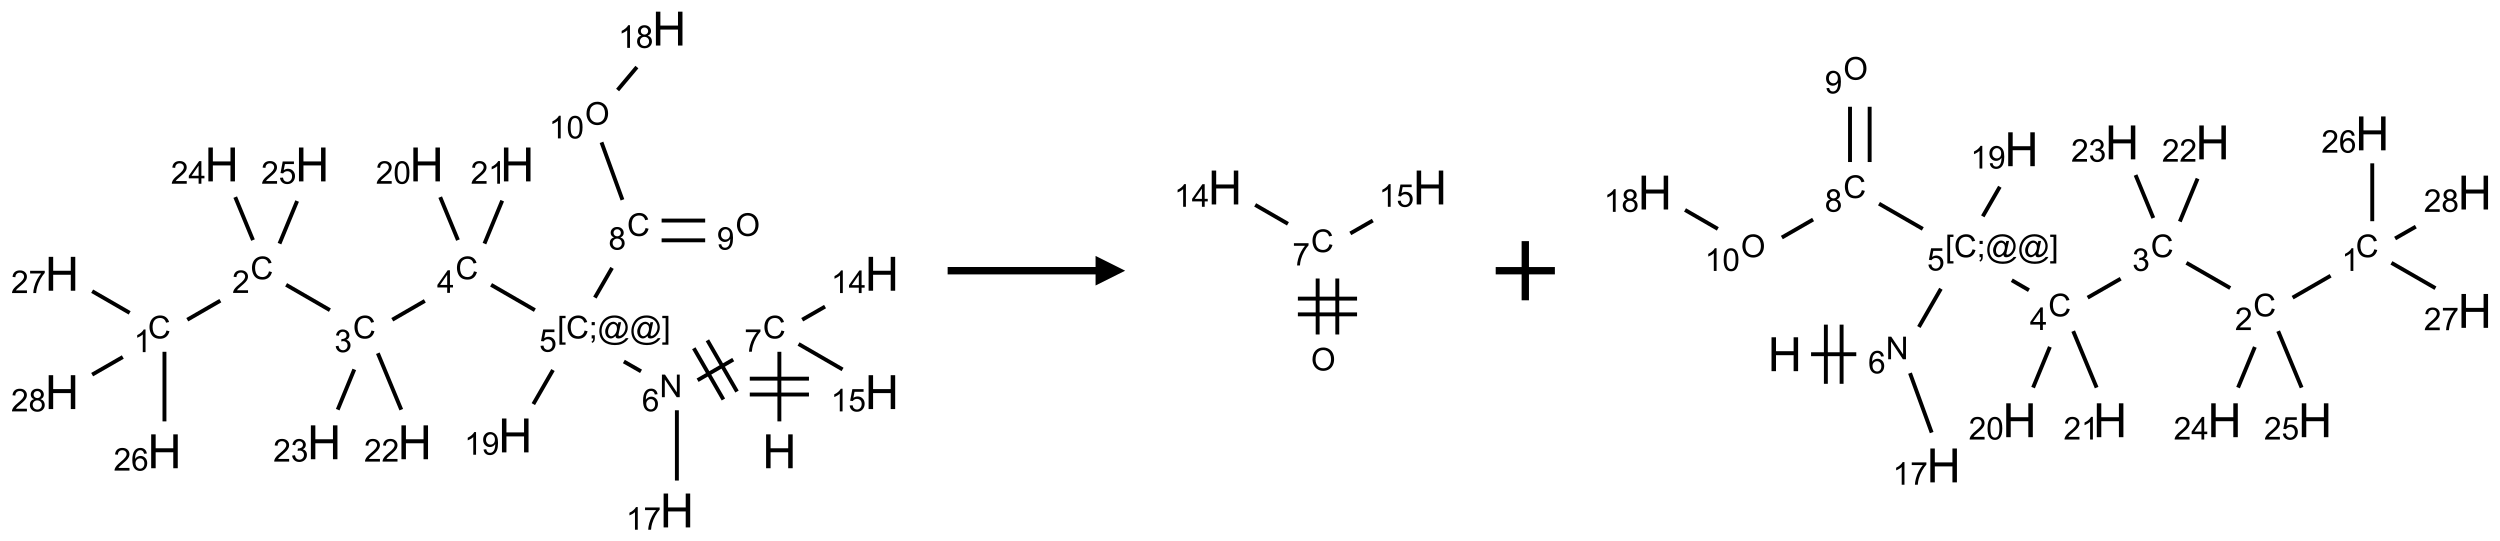 <?xml version="1.0" encoding="UTF-8"?>
<svg xmlns="http://www.w3.org/2000/svg" xmlns:xlink="http://www.w3.org/1999/xlink" width="845" height="183" viewBox="0 0 845 183">
<defs>
<g>
<g id="glyph-0-0">
<path d="M 2 0 L 2 -10 L 10 -10 L 10 0 Z M 2.25 -0.25 L 9.75 -0.25 L 9.75 -9.75 L 2.25 -9.75 Z M 2.25 -0.25 "/>
</g>
<g id="glyph-0-1">
<path d="M 1.281 0 L 1.281 -11.453 L 2.797 -11.453 L 2.797 -6.75 L 8.75 -6.75 L 8.75 -11.453 L 10.266 -11.453 L 10.266 0 L 8.75 0 L 8.75 -5.398 L 2.797 -5.398 L 2.797 0 Z M 1.281 0 "/>
</g>
<g id="glyph-1-0">
<path d="M 1.332 0 L 1.332 -6.668 L 6.668 -6.668 L 6.668 0 Z M 1.5 -0.168 L 6.5 -0.168 L 6.5 -6.5 L 1.5 -6.5 Z M 1.5 -0.168 "/>
</g>
<g id="glyph-1-1">
<path d="M 6.27 -2.676 L 7.281 -2.422 C 7.07 -1.594 6.688 -0.961 6.137 -0.523 C 5.586 -0.086 4.914 0.129 4.121 0.129 C 3.297 0.129 2.629 -0.039 2.113 -0.371 C 1.598 -0.707 1.203 -1.191 0.934 -1.828 C 0.664 -2.465 0.531 -3.145 0.531 -3.875 C 0.531 -4.672 0.684 -5.363 0.988 -5.957 C 1.293 -6.547 1.723 -6.996 2.285 -7.305 C 2.844 -7.613 3.461 -7.766 4.137 -7.766 C 4.898 -7.766 5.543 -7.57 6.062 -7.184 C 6.582 -6.793 6.945 -6.246 7.152 -5.543 L 6.156 -5.309 C 5.98 -5.863 5.723 -6.266 5.387 -6.52 C 5.051 -6.773 4.625 -6.902 4.113 -6.902 C 3.527 -6.902 3.039 -6.762 2.645 -6.48 C 2.25 -6.199 1.973 -5.82 1.812 -5.348 C 1.652 -4.871 1.574 -4.383 1.574 -3.879 C 1.574 -3.23 1.668 -2.664 1.855 -2.18 C 2.047 -1.695 2.34 -1.332 2.738 -1.094 C 3.137 -0.855 3.57 -0.734 4.035 -0.734 C 4.602 -0.734 5.082 -0.898 5.473 -1.223 C 5.867 -1.551 6.133 -2.035 6.27 -2.676 Z M 6.27 -2.676 "/>
</g>
<g id="glyph-1-2">
<path d="M 0.504 -6.637 L 0.504 -7.535 L 5.449 -7.535 L 5.449 -6.809 C 4.961 -6.289 4.48 -5.602 4.004 -4.746 C 3.527 -3.887 3.156 -3.004 2.895 -2.098 C 2.707 -1.461 2.59 -0.762 2.535 0 L 1.574 0 C 1.582 -0.602 1.703 -1.328 1.926 -2.176 C 2.152 -3.027 2.477 -3.848 2.898 -4.637 C 3.32 -5.426 3.77 -6.094 4.246 -6.637 Z M 0.504 -6.637 "/>
</g>
<g id="glyph-1-3">
<path d="M 0.812 0 L 0.812 -7.637 L 1.848 -7.637 L 5.859 -1.641 L 5.859 -7.637 L 6.828 -7.637 L 6.828 0 L 5.793 0 L 1.781 -6 L 1.781 0 Z M 0.812 0 "/>
</g>
<g id="glyph-1-4">
<path d="M 5.309 -5.766 L 4.375 -5.691 C 4.293 -6.059 4.172 -6.328 4.02 -6.496 C 3.766 -6.762 3.453 -6.895 3.082 -6.895 C 2.785 -6.895 2.523 -6.812 2.297 -6.645 C 2 -6.43 1.77 -6.117 1.598 -5.703 C 1.43 -5.289 1.34 -4.703 1.332 -3.938 C 1.559 -4.281 1.836 -4.535 2.16 -4.703 C 2.488 -4.871 2.828 -4.953 3.188 -4.953 C 3.812 -4.953 4.344 -4.723 4.785 -4.262 C 5.223 -3.801 5.441 -3.207 5.441 -2.48 C 5.441 -2 5.34 -1.555 5.133 -1.145 C 4.926 -0.73 4.641 -0.418 4.281 -0.199 C 3.922 0.02 3.512 0.129 3.051 0.129 C 2.27 0.129 1.633 -0.156 1.141 -0.73 C 0.648 -1.305 0.402 -2.254 0.402 -3.574 C 0.402 -5.051 0.672 -6.121 1.219 -6.793 C 1.695 -7.375 2.336 -7.668 3.141 -7.668 C 3.742 -7.668 4.234 -7.5 4.617 -7.16 C 5 -6.824 5.23 -6.359 5.309 -5.766 Z M 1.48 -2.473 C 1.48 -2.152 1.547 -1.844 1.684 -1.547 C 1.82 -1.25 2.016 -1.027 2.262 -0.871 C 2.508 -0.719 2.766 -0.641 3.035 -0.641 C 3.434 -0.641 3.773 -0.801 4.059 -1.121 C 4.344 -1.441 4.484 -1.875 4.484 -2.422 C 4.484 -2.949 4.344 -3.367 4.062 -3.668 C 3.781 -3.973 3.426 -4.125 3 -4.125 C 2.578 -4.125 2.219 -3.973 1.922 -3.668 C 1.625 -3.363 1.48 -2.969 1.48 -2.473 Z M 1.48 -2.473 "/>
</g>
<g id="glyph-1-5">
<path d="M 0.723 2.121 L 0.723 -7.637 L 2.793 -7.637 L 2.793 -6.859 L 1.66 -6.859 L 1.66 1.344 L 2.793 1.344 L 2.793 2.121 Z M 0.723 2.121 "/>
</g>
<g id="glyph-1-6">
<path d="M 0.949 -4.465 L 0.949 -5.531 L 2.016 -5.531 L 2.016 -4.465 Z M 0.949 0 L 0.949 -1.066 L 2.016 -1.066 L 2.016 0 C 2.016 0.391 1.945 0.711 1.809 0.949 C 1.668 1.191 1.449 1.379 1.145 1.512 L 0.887 1.109 C 1.082 1.023 1.23 0.895 1.324 0.727 C 1.418 0.559 1.469 0.316 1.48 0 Z M 0.949 0 "/>
</g>
<g id="glyph-1-7">
<path d="M 6.047 -0.848 C 5.82 -0.59 5.57 -0.379 5.289 -0.223 C 5.008 -0.062 4.73 0.016 4.449 0.016 C 4.141 0.016 3.84 -0.074 3.547 -0.254 C 3.254 -0.434 3.02 -0.715 2.836 -1.09 C 2.652 -1.465 2.562 -1.875 2.562 -2.324 C 2.562 -2.875 2.703 -3.43 2.988 -3.98 C 3.27 -4.535 3.621 -4.953 4.043 -5.23 C 4.461 -5.508 4.871 -5.645 5.266 -5.645 C 5.566 -5.645 5.855 -5.566 6.129 -5.41 C 6.402 -5.25 6.641 -5.012 6.84 -4.688 L 7.016 -5.496 L 7.949 -5.496 L 7.199 -2 C 7.094 -1.516 7.043 -1.246 7.043 -1.191 C 7.043 -1.098 7.078 -1.02 7.148 -0.949 C 7.219 -0.883 7.305 -0.848 7.406 -0.848 C 7.59 -0.848 7.832 -0.953 8.129 -1.168 C 8.527 -1.445 8.84 -1.816 9.07 -2.285 C 9.301 -2.75 9.418 -3.234 9.418 -3.73 C 9.418 -4.309 9.27 -4.852 8.973 -5.355 C 8.676 -5.859 8.23 -6.262 7.645 -6.562 C 7.055 -6.863 6.406 -7.016 5.691 -7.016 C 4.879 -7.016 4.137 -6.824 3.465 -6.445 C 2.793 -6.066 2.273 -5.52 1.902 -4.809 C 1.535 -4.098 1.348 -3.34 1.348 -2.527 C 1.348 -1.676 1.535 -0.941 1.902 -0.328 C 2.273 0.285 2.809 0.742 3.508 1.035 C 4.207 1.328 4.984 1.473 5.832 1.473 C 6.742 1.473 7.504 1.32 8.121 1.016 C 8.734 0.711 9.195 0.34 9.5 -0.098 L 10.441 -0.098 C 10.266 0.266 9.961 0.637 9.531 1.016 C 9.102 1.395 8.59 1.695 7.996 1.914 C 7.402 2.133 6.688 2.246 5.848 2.246 C 5.078 2.246 4.367 2.145 3.715 1.949 C 3.066 1.75 2.512 1.453 2.051 1.055 C 1.594 0.656 1.25 0.199 1.016 -0.316 C 0.723 -0.973 0.578 -1.684 0.578 -2.441 C 0.578 -3.289 0.75 -4.098 1.098 -4.863 C 1.523 -5.805 2.125 -6.527 2.902 -7.027 C 3.684 -7.527 4.629 -7.777 5.738 -7.777 C 6.602 -7.777 7.375 -7.602 8.059 -7.246 C 8.746 -6.895 9.285 -6.371 9.684 -5.672 C 10.02 -5.07 10.188 -4.418 10.188 -3.715 C 10.188 -2.707 9.832 -1.812 9.125 -1.031 C 8.492 -0.328 7.801 0.02 7.051 0.02 C 6.812 0.02 6.617 -0.016 6.473 -0.09 C 6.324 -0.16 6.215 -0.266 6.145 -0.402 C 6.102 -0.488 6.066 -0.637 6.047 -0.848 Z M 3.527 -2.262 C 3.527 -1.785 3.641 -1.414 3.863 -1.152 C 4.09 -0.887 4.348 -0.754 4.641 -0.754 C 4.836 -0.754 5.039 -0.812 5.254 -0.93 C 5.469 -1.047 5.676 -1.219 5.871 -1.449 C 6.066 -1.676 6.23 -1.969 6.355 -2.32 C 6.48 -2.672 6.543 -3.027 6.543 -3.379 C 6.543 -3.852 6.426 -4.219 6.191 -4.48 C 5.957 -4.738 5.672 -4.871 5.332 -4.871 C 5.109 -4.871 4.902 -4.812 4.707 -4.699 C 4.512 -4.586 4.32 -4.406 4.137 -4.156 C 3.953 -3.906 3.805 -3.602 3.691 -3.246 C 3.582 -2.887 3.527 -2.559 3.527 -2.262 Z M 3.527 -2.262 "/>
</g>
<g id="glyph-1-8">
<path d="M 2.27 2.121 L 0.203 2.121 L 0.203 1.344 L 1.332 1.344 L 1.332 -6.859 L 0.203 -6.859 L 0.203 -7.637 L 2.27 -7.637 Z M 2.27 2.121 "/>
</g>
<g id="glyph-1-9">
<path d="M 0.441 -2 L 1.426 -2.082 C 1.5 -1.605 1.668 -1.242 1.934 -1.004 C 2.199 -0.762 2.52 -0.641 2.895 -0.641 C 3.348 -0.641 3.73 -0.812 4.043 -1.152 C 4.355 -1.492 4.512 -1.941 4.512 -2.504 C 4.512 -3.039 4.359 -3.461 4.059 -3.77 C 3.758 -4.078 3.367 -4.234 2.879 -4.234 C 2.578 -4.234 2.305 -4.164 2.062 -4.027 C 1.82 -3.891 1.629 -3.715 1.488 -3.496 L 0.609 -3.609 L 1.348 -7.531 L 5.145 -7.531 L 5.145 -6.637 L 2.098 -6.637 L 1.688 -4.582 C 2.145 -4.902 2.625 -5.062 3.129 -5.062 C 3.797 -5.062 4.359 -4.832 4.816 -4.371 C 5.277 -3.91 5.504 -3.312 5.504 -2.59 C 5.504 -1.898 5.305 -1.301 4.902 -0.797 C 4.41 -0.18 3.742 0.129 2.895 0.129 C 2.199 0.129 1.633 -0.062 1.195 -0.453 C 0.758 -0.844 0.504 -1.359 0.441 -2 Z M 0.441 -2 "/>
</g>
<g id="glyph-1-10">
<path d="M 3.449 0 L 3.449 -1.828 L 0.137 -1.828 L 0.137 -2.688 L 3.621 -7.637 L 4.387 -7.637 L 4.387 -2.688 L 5.418 -2.688 L 5.418 -1.828 L 4.387 -1.828 L 4.387 0 Z M 3.449 -2.688 L 3.449 -6.129 L 1.059 -2.688 Z M 3.449 -2.688 "/>
</g>
<g id="glyph-1-11">
<path d="M 0.449 -2.016 L 1.387 -2.141 C 1.492 -1.609 1.676 -1.227 1.934 -0.992 C 2.191 -0.758 2.508 -0.641 2.879 -0.641 C 3.32 -0.641 3.695 -0.793 3.996 -1.098 C 4.301 -1.402 4.453 -1.781 4.453 -2.234 C 4.453 -2.664 4.312 -3.02 4.031 -3.301 C 3.75 -3.578 3.391 -3.719 2.957 -3.719 C 2.781 -3.719 2.562 -3.684 2.297 -3.613 L 2.402 -4.438 C 2.465 -4.43 2.516 -4.426 2.551 -4.426 C 2.949 -4.426 3.312 -4.531 3.629 -4.738 C 3.949 -4.949 4.109 -5.27 4.109 -5.703 C 4.109 -6.047 3.992 -6.332 3.762 -6.559 C 3.527 -6.785 3.227 -6.895 2.859 -6.895 C 2.496 -6.895 2.191 -6.781 1.949 -6.551 C 1.707 -6.324 1.547 -5.98 1.48 -5.52 L 0.543 -5.688 C 0.656 -6.316 0.918 -6.805 1.324 -7.148 C 1.73 -7.492 2.234 -7.668 2.84 -7.668 C 3.254 -7.668 3.641 -7.578 3.988 -7.398 C 4.34 -7.219 4.609 -6.977 4.793 -6.668 C 4.98 -6.359 5.074 -6.031 5.074 -5.684 C 5.074 -5.352 4.984 -5.051 4.809 -4.781 C 4.629 -4.512 4.367 -4.297 4.02 -4.137 C 4.473 -4.031 4.824 -3.816 5.074 -3.488 C 5.324 -3.16 5.449 -2.75 5.449 -2.254 C 5.449 -1.59 5.203 -1.023 4.719 -0.559 C 4.234 -0.098 3.617 0.137 2.875 0.137 C 2.203 0.137 1.648 -0.062 1.207 -0.465 C 0.762 -0.863 0.512 -1.379 0.449 -2.016 Z M 0.449 -2.016 "/>
</g>
<g id="glyph-1-12">
<path d="M 5.371 -0.902 L 5.371 0 L 0.324 0 C 0.316 -0.227 0.352 -0.441 0.434 -0.652 C 0.562 -0.996 0.766 -1.332 1.051 -1.668 C 1.332 -2 1.742 -2.387 2.277 -2.824 C 3.105 -3.504 3.668 -4.043 3.957 -4.441 C 4.25 -4.84 4.395 -5.215 4.395 -5.566 C 4.395 -5.938 4.262 -6.254 3.996 -6.508 C 3.73 -6.762 3.387 -6.891 2.957 -6.891 C 2.508 -6.891 2.145 -6.754 1.875 -6.484 C 1.605 -6.215 1.469 -5.84 1.465 -5.359 L 0.5 -5.457 C 0.566 -6.176 0.812 -6.727 1.246 -7.102 C 1.676 -7.477 2.254 -7.668 2.98 -7.668 C 3.711 -7.668 4.293 -7.465 4.719 -7.059 C 5.145 -6.652 5.359 -6.148 5.359 -5.547 C 5.359 -5.242 5.297 -4.941 5.172 -4.645 C 5.047 -4.352 4.84 -4.039 4.551 -3.715 C 4.262 -3.387 3.777 -2.938 3.105 -2.371 C 2.543 -1.898 2.18 -1.578 2.02 -1.41 C 1.859 -1.242 1.73 -1.07 1.625 -0.902 Z M 5.371 -0.902 "/>
</g>
<g id="glyph-1-13">
<path d="M 3.973 0 L 3.035 0 L 3.035 -5.973 C 2.809 -5.758 2.516 -5.543 2.148 -5.328 C 1.781 -5.113 1.453 -4.953 1.16 -4.844 L 1.16 -5.75 C 1.684 -5.996 2.145 -6.297 2.535 -6.645 C 2.93 -6.996 3.207 -7.336 3.371 -7.668 L 3.973 -7.668 Z M 3.973 0 "/>
</g>
<g id="glyph-1-14">
<path d="M 1.887 -4.141 C 1.496 -4.281 1.207 -4.484 1.02 -4.75 C 0.832 -5.016 0.738 -5.328 0.738 -5.699 C 0.738 -6.254 0.938 -6.719 1.34 -7.098 C 1.738 -7.477 2.27 -7.668 2.934 -7.668 C 3.598 -7.668 4.137 -7.473 4.543 -7.086 C 4.949 -6.699 5.152 -6.227 5.152 -5.672 C 5.152 -5.316 5.059 -5.008 4.871 -4.746 C 4.688 -4.484 4.406 -4.281 4.027 -4.141 C 4.496 -3.988 4.852 -3.742 5.098 -3.402 C 5.34 -3.062 5.465 -2.656 5.465 -2.184 C 5.465 -1.531 5.234 -0.98 4.77 -0.535 C 4.309 -0.09 3.703 0.129 2.949 0.129 C 2.195 0.129 1.586 -0.094 1.125 -0.539 C 0.664 -0.984 0.434 -1.543 0.434 -2.207 C 0.434 -2.703 0.559 -3.121 0.809 -3.457 C 1.062 -3.793 1.422 -4.02 1.887 -4.141 Z M 1.699 -5.73 C 1.699 -5.367 1.812 -5.074 2.047 -4.844 C 2.281 -4.613 2.582 -4.5 2.953 -4.5 C 3.312 -4.5 3.609 -4.613 3.84 -4.84 C 4.07 -5.066 4.188 -5.348 4.188 -5.676 C 4.188 -6.02 4.07 -6.309 3.832 -6.543 C 3.594 -6.777 3.297 -6.895 2.941 -6.895 C 2.586 -6.895 2.289 -6.781 2.051 -6.551 C 1.816 -6.324 1.699 -6.047 1.699 -5.73 Z M 1.395 -2.203 C 1.395 -1.938 1.461 -1.676 1.586 -1.426 C 1.711 -1.176 1.902 -0.984 2.152 -0.848 C 2.402 -0.711 2.672 -0.641 2.957 -0.641 C 3.406 -0.641 3.777 -0.785 4.066 -1.074 C 4.359 -1.363 4.504 -1.727 4.504 -2.172 C 4.504 -2.625 4.355 -2.996 4.055 -3.293 C 3.754 -3.586 3.379 -3.734 2.926 -3.734 C 2.484 -3.734 2.121 -3.59 1.832 -3.297 C 1.543 -3.004 1.395 -2.641 1.395 -2.203 Z M 1.395 -2.203 "/>
</g>
<g id="glyph-1-15">
<path d="M 0.441 -3.766 C 0.441 -4.668 0.535 -5.395 0.723 -5.945 C 0.906 -6.496 1.184 -6.922 1.551 -7.219 C 1.918 -7.516 2.375 -7.668 2.934 -7.668 C 3.344 -7.668 3.703 -7.586 4.012 -7.418 C 4.32 -7.254 4.574 -7.016 4.777 -6.707 C 4.977 -6.395 5.137 -6.016 5.25 -5.57 C 5.363 -5.125 5.422 -4.523 5.422 -3.766 C 5.422 -2.871 5.328 -2.148 5.145 -1.598 C 4.961 -1.047 4.688 -0.621 4.32 -0.32 C 3.953 -0.02 3.492 0.129 2.934 0.129 C 2.195 0.129 1.617 -0.133 1.199 -0.66 C 0.695 -1.297 0.441 -2.332 0.441 -3.766 Z M 1.406 -3.766 C 1.406 -2.512 1.555 -1.68 1.848 -1.262 C 2.141 -0.848 2.5 -0.641 2.934 -0.641 C 3.363 -0.641 3.727 -0.848 4.02 -1.266 C 4.312 -1.684 4.457 -2.516 4.457 -3.766 C 4.457 -5.023 4.312 -5.859 4.02 -6.27 C 3.727 -6.684 3.359 -6.891 2.922 -6.891 C 2.492 -6.891 2.148 -6.707 1.891 -6.344 C 1.566 -5.879 1.406 -5.02 1.406 -3.766 Z M 1.406 -3.766 "/>
</g>
<g id="glyph-1-16">
<path d="M 0.516 -3.719 C 0.516 -4.984 0.855 -5.977 1.535 -6.695 C 2.215 -7.414 3.094 -7.77 4.172 -7.77 C 4.875 -7.77 5.512 -7.602 6.078 -7.266 C 6.645 -6.93 7.074 -6.461 7.371 -5.855 C 7.668 -5.254 7.816 -4.57 7.816 -3.809 C 7.816 -3.035 7.66 -2.34 7.348 -1.73 C 7.035 -1.117 6.594 -0.656 6.02 -0.34 C 5.449 -0.027 4.828 0.129 4.168 0.129 C 3.449 0.129 2.805 -0.043 2.238 -0.391 C 1.672 -0.738 1.246 -1.211 0.953 -1.812 C 0.66 -2.414 0.516 -3.047 0.516 -3.719 Z M 1.559 -3.703 C 1.559 -2.781 1.805 -2.059 2.301 -1.527 C 2.793 -1 3.414 -0.734 4.16 -0.734 C 4.922 -0.734 5.547 -1 6.039 -1.535 C 6.531 -2.07 6.777 -2.828 6.777 -3.812 C 6.777 -4.434 6.672 -4.977 6.461 -5.441 C 6.25 -5.902 5.945 -6.262 5.539 -6.52 C 5.133 -6.773 4.68 -6.902 4.176 -6.902 C 3.461 -6.902 2.848 -6.656 2.332 -6.164 C 1.816 -5.672 1.559 -4.852 1.559 -3.703 Z M 1.559 -3.703 "/>
</g>
<g id="glyph-1-17">
<path d="M 0.582 -1.766 L 1.484 -1.848 C 1.562 -1.426 1.707 -1.117 1.922 -0.926 C 2.137 -0.734 2.414 -0.641 2.75 -0.641 C 3.039 -0.641 3.289 -0.707 3.508 -0.84 C 3.727 -0.973 3.902 -1.148 4.043 -1.367 C 4.18 -1.586 4.297 -1.887 4.391 -2.262 C 4.484 -2.637 4.531 -3.016 4.531 -3.406 C 4.531 -3.449 4.531 -3.512 4.527 -3.594 C 4.34 -3.297 4.082 -3.055 3.758 -2.867 C 3.434 -2.68 3.082 -2.59 2.703 -2.59 C 2.07 -2.59 1.535 -2.816 1.098 -3.277 C 0.66 -3.734 0.441 -4.34 0.441 -5.09 C 0.441 -5.863 0.672 -6.484 1.129 -6.957 C 1.586 -7.43 2.156 -7.668 2.844 -7.668 C 3.34 -7.668 3.793 -7.531 4.207 -7.266 C 4.617 -7 4.93 -6.617 5.145 -6.121 C 5.355 -5.629 5.465 -4.91 5.465 -3.973 C 5.465 -2.996 5.359 -2.223 5.145 -1.645 C 4.934 -1.066 4.617 -0.625 4.199 -0.324 C 3.781 -0.02 3.293 0.129 2.73 0.129 C 2.133 0.129 1.645 -0.035 1.266 -0.367 C 0.887 -0.699 0.66 -1.164 0.582 -1.766 Z M 4.422 -5.137 C 4.422 -5.676 4.277 -6.102 3.992 -6.418 C 3.707 -6.734 3.359 -6.891 2.957 -6.891 C 2.543 -6.891 2.18 -6.719 1.871 -6.379 C 1.562 -6.039 1.406 -5.598 1.406 -5.059 C 1.406 -4.57 1.555 -4.176 1.848 -3.871 C 2.141 -3.566 2.5 -3.418 2.934 -3.418 C 3.367 -3.418 3.723 -3.57 4.004 -3.871 C 4.281 -4.176 4.422 -4.598 4.422 -5.137 Z M 4.422 -5.137 "/>
</g>
</g>
</defs>
<path fill="none" stroke-width="0.033" stroke-linecap="butt" stroke-linejoin="miter" stroke="rgb(0%, 0%, 0%)" stroke-opacity="1" stroke-miterlimit="10" d="M 6.062 3.319 L 6.062 2.731 " transform="matrix(40, 0, 0, 40, 20.947, 9.668)"/>
<path fill="none" stroke-width="0.033" stroke-linecap="butt" stroke-linejoin="miter" stroke="rgb(0%, 0%, 0%)" stroke-opacity="1" stroke-miterlimit="10" d="M 6.312 2.958 L 5.812 2.958 " transform="matrix(40, 0, 0, 40, 20.947, 9.668)"/>
<path fill="none" stroke-width="0.033" stroke-linecap="butt" stroke-linejoin="miter" stroke="rgb(0%, 0%, 0%)" stroke-opacity="1" stroke-miterlimit="10" d="M 6.312 3.092 L 5.812 3.092 " transform="matrix(40, 0, 0, 40, 20.947, 9.668)"/>
<path fill="none" stroke-width="0.033" stroke-linecap="butt" stroke-linejoin="miter" stroke="rgb(0%, 0%, 0%)" stroke-opacity="1" stroke-miterlimit="10" d="M 5.672 2.797 L 5.371 2.971 " transform="matrix(40, 0, 0, 40, 20.947, 9.668)"/>
<path fill="none" stroke-width="0.033" stroke-linecap="butt" stroke-linejoin="miter" stroke="rgb(0%, 0%, 0%)" stroke-opacity="1" stroke-miterlimit="10" d="M 5.339 2.701 L 5.589 3.134 " transform="matrix(40, 0, 0, 40, 20.947, 9.668)"/>
<path fill="none" stroke-width="0.033" stroke-linecap="butt" stroke-linejoin="miter" stroke="rgb(0%, 0%, 0%)" stroke-opacity="1" stroke-miterlimit="10" d="M 5.454 2.634 L 5.704 3.067 " transform="matrix(40, 0, 0, 40, 20.947, 9.668)"/>
<path fill="none" stroke-width="0.033" stroke-linecap="butt" stroke-linejoin="miter" stroke="rgb(0%, 0%, 0%)" stroke-opacity="1" stroke-miterlimit="10" d="M 4.893 2.896 L 4.748 2.813 " transform="matrix(40, 0, 0, 40, 20.947, 9.668)"/>
<path fill="none" stroke-width="0.033" stroke-linecap="butt" stroke-linejoin="miter" stroke="rgb(0%, 0%, 0%)" stroke-opacity="1" stroke-miterlimit="10" d="M 3.996 2.379 L 3.626 2.165 " transform="matrix(40, 0, 0, 40, 20.947, 9.668)"/>
<path fill="none" stroke-width="0.033" stroke-linecap="butt" stroke-linejoin="miter" stroke="rgb(0%, 0%, 0%)" stroke-opacity="1" stroke-miterlimit="10" d="M 3.066 2.301 L 2.791 2.46 " transform="matrix(40, 0, 0, 40, 20.947, 9.668)"/>
<path fill="none" stroke-width="0.033" stroke-linecap="butt" stroke-linejoin="miter" stroke="rgb(0%, 0%, 0%)" stroke-opacity="1" stroke-miterlimit="10" d="M 2.264 2.379 L 1.894 2.165 " transform="matrix(40, 0, 0, 40, 20.947, 9.668)"/>
<path fill="none" stroke-width="0.033" stroke-linecap="butt" stroke-linejoin="miter" stroke="rgb(0%, 0%, 0%)" stroke-opacity="1" stroke-miterlimit="10" d="M 1.338 2.299 L 1.059 2.46 " transform="matrix(40, 0, 0, 40, 20.947, 9.668)"/>
<path fill="none" stroke-width="0.033" stroke-linecap="butt" stroke-linejoin="miter" stroke="rgb(0%, 0%, 0%)" stroke-opacity="1" stroke-miterlimit="10" d="M 0.866 2.731 L 0.866 3.319 " transform="matrix(40, 0, 0, 40, 20.947, 9.668)"/>
<path fill="none" stroke-width="0.033" stroke-linecap="butt" stroke-linejoin="miter" stroke="rgb(0%, 0%, 0%)" stroke-opacity="1" stroke-miterlimit="10" d="M 0.572 2.402 L 0.255 2.219 " transform="matrix(40, 0, 0, 40, 20.947, 9.668)"/>
<path fill="none" stroke-width="0.033" stroke-linecap="butt" stroke-linejoin="miter" stroke="rgb(0%, 0%, 0%)" stroke-opacity="1" stroke-miterlimit="10" d="M 0.514 2.775 L 0.255 2.924 " transform="matrix(40, 0, 0, 40, 20.947, 9.668)"/>
<path fill="none" stroke-width="0.033" stroke-linecap="butt" stroke-linejoin="miter" stroke="rgb(0%, 0%, 0%)" stroke-opacity="1" stroke-miterlimit="10" d="M 1.614 1.787 L 1.464 1.424 " transform="matrix(40, 0, 0, 40, 20.947, 9.668)"/>
<path fill="none" stroke-width="0.033" stroke-linecap="butt" stroke-linejoin="miter" stroke="rgb(0%, 0%, 0%)" stroke-opacity="1" stroke-miterlimit="10" d="M 1.838 1.817 L 1.987 1.457 " transform="matrix(40, 0, 0, 40, 20.947, 9.668)"/>
<path fill="none" stroke-width="0.033" stroke-linecap="butt" stroke-linejoin="miter" stroke="rgb(0%, 0%, 0%)" stroke-opacity="1" stroke-miterlimit="10" d="M 2.669 2.743 L 2.867 3.22 " transform="matrix(40, 0, 0, 40, 20.947, 9.668)"/>
<path fill="none" stroke-width="0.033" stroke-linecap="butt" stroke-linejoin="miter" stroke="rgb(0%, 0%, 0%)" stroke-opacity="1" stroke-miterlimit="10" d="M 2.47 2.88 L 2.33 3.22 " transform="matrix(40, 0, 0, 40, 20.947, 9.668)"/>
<path fill="none" stroke-width="0.033" stroke-linecap="butt" stroke-linejoin="miter" stroke="rgb(0%, 0%, 0%)" stroke-opacity="1" stroke-miterlimit="10" d="M 3.346 1.787 L 3.196 1.424 " transform="matrix(40, 0, 0, 40, 20.947, 9.668)"/>
<path fill="none" stroke-width="0.033" stroke-linecap="butt" stroke-linejoin="miter" stroke="rgb(0%, 0%, 0%)" stroke-opacity="1" stroke-miterlimit="10" d="M 3.57 1.817 L 3.72 1.454 " transform="matrix(40, 0, 0, 40, 20.947, 9.668)"/>
<path fill="none" stroke-width="0.033" stroke-linecap="butt" stroke-linejoin="miter" stroke="rgb(0%, 0%, 0%)" stroke-opacity="1" stroke-miterlimit="10" d="M 4.503 2.273 L 4.648 2.022 " transform="matrix(40, 0, 0, 40, 20.947, 9.668)"/>
<path fill="none" stroke-width="0.033" stroke-linecap="butt" stroke-linejoin="miter" stroke="rgb(0%, 0%, 0%)" stroke-opacity="1" stroke-miterlimit="10" d="M 5.067 1.789 L 5.435 1.789 " transform="matrix(40, 0, 0, 40, 20.947, 9.668)"/>
<path fill="none" stroke-width="0.033" stroke-linecap="butt" stroke-linejoin="miter" stroke="rgb(0%, 0%, 0%)" stroke-opacity="1" stroke-miterlimit="10" d="M 5.067 1.622 L 5.435 1.622 " transform="matrix(40, 0, 0, 40, 20.947, 9.668)"/>
<path fill="none" stroke-width="0.033" stroke-linecap="butt" stroke-linejoin="miter" stroke="rgb(0%, 0%, 0%)" stroke-opacity="1" stroke-miterlimit="10" d="M 4.736 1.447 L 4.559 0.961 " transform="matrix(40, 0, 0, 40, 20.947, 9.668)"/>
<path fill="none" stroke-width="0.033" stroke-linecap="butt" stroke-linejoin="miter" stroke="rgb(0%, 0%, 0%)" stroke-opacity="1" stroke-miterlimit="10" d="M 4.695 0.519 L 4.858 0.325 " transform="matrix(40, 0, 0, 40, 20.947, 9.668)"/>
<path fill="none" stroke-width="0.033" stroke-linecap="butt" stroke-linejoin="miter" stroke="rgb(0%, 0%, 0%)" stroke-opacity="1" stroke-miterlimit="10" d="M 4.149 2.885 L 3.983 3.173 " transform="matrix(40, 0, 0, 40, 20.947, 9.668)"/>
<path fill="none" stroke-width="0.033" stroke-linecap="butt" stroke-linejoin="miter" stroke="rgb(0%, 0%, 0%)" stroke-opacity="1" stroke-miterlimit="10" d="M 5.196 3.225 L 5.196 3.819 " transform="matrix(40, 0, 0, 40, 20.947, 9.668)"/>
<path fill="none" stroke-width="0.033" stroke-linecap="butt" stroke-linejoin="miter" stroke="rgb(0%, 0%, 0%)" stroke-opacity="1" stroke-miterlimit="10" d="M 6.255 2.46 L 6.448 2.349 " transform="matrix(40, 0, 0, 40, 20.947, 9.668)"/>
<path fill="none" stroke-width="0.033" stroke-linecap="butt" stroke-linejoin="miter" stroke="rgb(0%, 0%, 0%)" stroke-opacity="1" stroke-miterlimit="10" d="M 6.224 2.665 L 6.596 2.88 " transform="matrix(40, 0, 0, 40, 20.947, 9.668)"/>
<g fill="rgb(0%, 0%, 0%)" fill-opacity="1">
<use xlink:href="#glyph-0-1" x="257.66" y="158.266"/>
</g>
<g fill="rgb(0%, 0%, 0%)" fill-opacity="1">
<use xlink:href="#glyph-1-1" x="257.84" y="114.383"/>
</g>
<g fill="rgb(0%, 0%, 0%)" fill-opacity="1">
<use xlink:href="#glyph-1-2" x="251.59" y="118.891"/>
</g>
<g fill="rgb(0%, 0%, 0%)" fill-opacity="1">
<use xlink:href="#glyph-1-3" x="222.918" y="134.25"/>
</g>
<g fill="rgb(0%, 0%, 0%)" fill-opacity="1">
<use xlink:href="#glyph-1-4" x="216.953" y="139.02"/>
</g>
<g fill="rgb(0%, 0%, 0%)" fill-opacity="1">
<use xlink:href="#glyph-1-5" x="188.363" y="114.391"/>
<use xlink:href="#glyph-1-1" x="191.327" y="114.391"/>
<use xlink:href="#glyph-1-6" x="199.03" y="114.391"/>
<use xlink:href="#glyph-1-7" x="201.993" y="114.391"/>
<use xlink:href="#glyph-1-7" x="212.822" y="114.391"/>
<use xlink:href="#glyph-1-8" x="223.65" y="114.391"/>
</g>
<g fill="rgb(0%, 0%, 0%)" fill-opacity="1">
<use xlink:href="#glyph-1-9" x="182.25" y="118.887"/>
</g>
<g fill="rgb(0%, 0%, 0%)" fill-opacity="1">
<use xlink:href="#glyph-1-1" x="153.918" y="94.383"/>
</g>
<g fill="rgb(0%, 0%, 0%)" fill-opacity="1">
<use xlink:href="#glyph-1-10" x="147.699" y="98.988"/>
</g>
<g fill="rgb(0%, 0%, 0%)" fill-opacity="1">
<use xlink:href="#glyph-1-1" x="119.277" y="114.383"/>
</g>
<g fill="rgb(0%, 0%, 0%)" fill-opacity="1">
<use xlink:href="#glyph-1-11" x="113.027" y="119.02"/>
</g>
<g fill="rgb(0%, 0%, 0%)" fill-opacity="1">
<use xlink:href="#glyph-1-1" x="84.637" y="94.383"/>
</g>
<g fill="rgb(0%, 0%, 0%)" fill-opacity="1">
<use xlink:href="#glyph-1-12" x="78.465" y="99.02"/>
</g>
<g fill="rgb(0%, 0%, 0%)" fill-opacity="1">
<use xlink:href="#glyph-1-1" x="49.996" y="114.383"/>
</g>
<g fill="rgb(0%, 0%, 0%)" fill-opacity="1">
<use xlink:href="#glyph-1-13" x="45.219" y="119.02"/>
</g>
<g fill="rgb(0%, 0%, 0%)" fill-opacity="1">
<use xlink:href="#glyph-0-1" x="49.816" y="158.266"/>
</g>
<g fill="rgb(0%, 0%, 0%)" fill-opacity="1">
<use xlink:href="#glyph-1-12" x="38.391" y="159.059"/>
<use xlink:href="#glyph-1-4" x="44.323" y="159.059"/>
</g>
<g fill="rgb(0%, 0%, 0%)" fill-opacity="1">
<use xlink:href="#glyph-0-1" x="15.176" y="98.266"/>
</g>
<g fill="rgb(0%, 0%, 0%)" fill-opacity="1">
<use xlink:href="#glyph-1-12" x="3.742" y="99.059"/>
<use xlink:href="#glyph-1-2" x="9.674" y="99.059"/>
</g>
<g fill="rgb(0%, 0%, 0%)" fill-opacity="1">
<use xlink:href="#glyph-0-1" x="15.176" y="138.266"/>
</g>
<g fill="rgb(0%, 0%, 0%)" fill-opacity="1">
<use xlink:href="#glyph-1-12" x="3.727" y="139.059"/>
<use xlink:href="#glyph-1-14" x="9.659" y="139.059"/>
</g>
<g fill="rgb(0%, 0%, 0%)" fill-opacity="1">
<use xlink:href="#glyph-0-1" x="69.148" y="61.312"/>
</g>
<g fill="rgb(0%, 0%, 0%)" fill-opacity="1">
<use xlink:href="#glyph-1-12" x="57.75" y="62.102"/>
<use xlink:href="#glyph-1-10" x="63.682" y="62.102"/>
</g>
<g fill="rgb(0%, 0%, 0%)" fill-opacity="1">
<use xlink:href="#glyph-0-1" x="99.766" y="61.312"/>
</g>
<g fill="rgb(0%, 0%, 0%)" fill-opacity="1">
<use xlink:href="#glyph-1-12" x="88.273" y="62.102"/>
<use xlink:href="#glyph-1-9" x="94.206" y="62.102"/>
</g>
<g fill="rgb(0%, 0%, 0%)" fill-opacity="1">
<use xlink:href="#glyph-0-1" x="134.406" y="155.223"/>
</g>
<g fill="rgb(0%, 0%, 0%)" fill-opacity="1">
<use xlink:href="#glyph-1-12" x="123.051" y="156.012"/>
<use xlink:href="#glyph-1-12" x="128.983" y="156.012"/>
</g>
<g fill="rgb(0%, 0%, 0%)" fill-opacity="1">
<use xlink:href="#glyph-0-1" x="103.789" y="155.223"/>
</g>
<g fill="rgb(0%, 0%, 0%)" fill-opacity="1">
<use xlink:href="#glyph-1-12" x="92.359" y="156.012"/>
<use xlink:href="#glyph-1-11" x="98.292" y="156.012"/>
</g>
<g fill="rgb(0%, 0%, 0%)" fill-opacity="1">
<use xlink:href="#glyph-0-1" x="138.43" y="61.312"/>
</g>
<g fill="rgb(0%, 0%, 0%)" fill-opacity="1">
<use xlink:href="#glyph-1-12" x="127.023" y="62.102"/>
<use xlink:href="#glyph-1-15" x="132.956" y="62.102"/>
</g>
<g fill="rgb(0%, 0%, 0%)" fill-opacity="1">
<use xlink:href="#glyph-0-1" x="169.047" y="61.312"/>
</g>
<g fill="rgb(0%, 0%, 0%)" fill-opacity="1">
<use xlink:href="#glyph-1-12" x="159.09" y="62.102"/>
<use xlink:href="#glyph-1-13" x="165.022" y="62.102"/>
</g>
<g fill="rgb(0%, 0%, 0%)" fill-opacity="1">
<use xlink:href="#glyph-1-1" x="211.934" y="79.742"/>
</g>
<g fill="rgb(0%, 0%, 0%)" fill-opacity="1">
<use xlink:href="#glyph-1-14" x="205.668" y="84.379"/>
</g>
<g fill="rgb(0%, 0%, 0%)" fill-opacity="1">
<use xlink:href="#glyph-1-16" x="248.574" y="79.746"/>
</g>
<g fill="rgb(0%, 0%, 0%)" fill-opacity="1">
<use xlink:href="#glyph-1-17" x="242.293" y="84.379"/>
</g>
<g fill="rgb(0%, 0%, 0%)" fill-opacity="1">
<use xlink:href="#glyph-1-16" x="197.719" y="42.16"/>
</g>
<g fill="rgb(0%, 0%, 0%)" fill-opacity="1">
<use xlink:href="#glyph-1-13" x="185.543" y="46.789"/>
<use xlink:href="#glyph-1-15" x="191.475" y="46.789"/>
</g>
<g fill="rgb(0%, 0%, 0%)" fill-opacity="1">
<use xlink:href="#glyph-0-1" x="220.41" y="15.395"/>
</g>
<g fill="rgb(0%, 0%, 0%)" fill-opacity="1">
<use xlink:href="#glyph-1-13" x="208.961" y="16.188"/>
<use xlink:href="#glyph-1-14" x="214.893" y="16.188"/>
</g>
<g fill="rgb(0%, 0%, 0%)" fill-opacity="1">
<use xlink:href="#glyph-0-1" x="168.379" y="152.906"/>
</g>
<g fill="rgb(0%, 0%, 0%)" fill-opacity="1">
<use xlink:href="#glyph-1-13" x="156.93" y="153.699"/>
<use xlink:href="#glyph-1-17" x="162.862" y="153.699"/>
</g>
<g fill="rgb(0%, 0%, 0%)" fill-opacity="1">
<use xlink:href="#glyph-0-1" x="223.02" y="178.266"/>
</g>
<g fill="rgb(0%, 0%, 0%)" fill-opacity="1">
<use xlink:href="#glyph-1-13" x="211.586" y="179.059"/>
<use xlink:href="#glyph-1-2" x="217.518" y="179.059"/>
</g>
<g fill="rgb(0%, 0%, 0%)" fill-opacity="1">
<use xlink:href="#glyph-0-1" x="292.305" y="98.266"/>
</g>
<g fill="rgb(0%, 0%, 0%)" fill-opacity="1">
<use xlink:href="#glyph-1-13" x="280.898" y="99.059"/>
<use xlink:href="#glyph-1-10" x="286.831" y="99.059"/>
</g>
<g fill="rgb(0%, 0%, 0%)" fill-opacity="1">
<use xlink:href="#glyph-0-1" x="292.305" y="138.266"/>
</g>
<g fill="rgb(0%, 0%, 0%)" fill-opacity="1">
<use xlink:href="#glyph-1-13" x="280.812" y="139.059"/>
<use xlink:href="#glyph-1-9" x="286.745" y="139.059"/>
</g>
<path fill-rule="nonzero" fill="rgb(0%, 0%, 0%)" fill-opacity="1" d="M 320.301 92.75 L 370.301 92.75 L 370.301 96.5 L 380.301 91.5 L 370.301 86.5 L 370.301 90.25 L 320.301 90.25 "/>
<path fill="none" stroke-width="0.033" stroke-linecap="butt" stroke-linejoin="miter" stroke="rgb(0%, 0%, 0%)" stroke-opacity="1" stroke-miterlimit="10" d="M 0.949 1.242 L 0.949 0.769 " transform="matrix(40, 0, 0, 40, 414.045, 63.375)"/>
<path fill="none" stroke-width="0.033" stroke-linecap="butt" stroke-linejoin="miter" stroke="rgb(0%, 0%, 0%)" stroke-opacity="1" stroke-miterlimit="10" d="M 0.783 1.242 L 0.783 0.769 " transform="matrix(40, 0, 0, 40, 414.045, 63.375)"/>
<path fill="none" stroke-width="0.033" stroke-linecap="butt" stroke-linejoin="miter" stroke="rgb(0%, 0%, 0%)" stroke-opacity="1" stroke-miterlimit="10" d="M 1.116 0.939 L 0.616 0.939 " transform="matrix(40, 0, 0, 40, 414.045, 63.375)"/>
<path fill="none" stroke-width="0.033" stroke-linecap="butt" stroke-linejoin="miter" stroke="rgb(0%, 0%, 0%)" stroke-opacity="1" stroke-miterlimit="10" d="M 1.116 1.072 L 0.616 1.072 " transform="matrix(40, 0, 0, 40, 414.045, 63.375)"/>
<path fill="none" stroke-width="0.033" stroke-linecap="butt" stroke-linejoin="miter" stroke="rgb(0%, 0%, 0%)" stroke-opacity="1" stroke-miterlimit="10" d="M 0.532 0.307 L 0.255 0.147 " transform="matrix(40, 0, 0, 40, 414.045, 63.375)"/>
<path fill="none" stroke-width="0.033" stroke-linecap="butt" stroke-linejoin="miter" stroke="rgb(0%, 0%, 0%)" stroke-opacity="1" stroke-miterlimit="10" d="M 1.059 0.388 L 1.249 0.279 " transform="matrix(40, 0, 0, 40, 414.045, 63.375)"/>
<g fill="rgb(0%, 0%, 0%)" fill-opacity="1">
<use xlink:href="#glyph-1-16" x="443.109" y="125.223"/>
</g>
<g fill="rgb(0%, 0%, 0%)" fill-opacity="1">
<use xlink:href="#glyph-1-1" x="443.094" y="85.219"/>
</g>
<g fill="rgb(0%, 0%, 0%)" fill-opacity="1">
<use xlink:href="#glyph-1-2" x="436.84" y="89.727"/>
</g>
<g fill="rgb(0%, 0%, 0%)" fill-opacity="1">
<use xlink:href="#glyph-0-1" x="408.273" y="69.102"/>
</g>
<g fill="rgb(0%, 0%, 0%)" fill-opacity="1">
<use xlink:href="#glyph-1-13" x="396.867" y="69.895"/>
<use xlink:href="#glyph-1-10" x="402.799" y="69.895"/>
</g>
<g fill="rgb(0%, 0%, 0%)" fill-opacity="1">
<use xlink:href="#glyph-0-1" x="477.555" y="69.102"/>
</g>
<g fill="rgb(0%, 0%, 0%)" fill-opacity="1">
<use xlink:href="#glyph-1-13" x="466.062" y="69.895"/>
<use xlink:href="#glyph-1-9" x="471.995" y="69.895"/>
</g>
<path fill="none" stroke-width="0.062" stroke-linecap="butt" stroke-linejoin="miter" stroke="rgb(0%, 0%, 0%)" stroke-opacity="1" stroke-miterlimit="10" d="M 0 0 L 0.5 0 M 0.25 -0.25 L 0.25 0.25 " transform="matrix(40, 0, 0, 40, 505.549, 91.5)"/>
<path fill="none" stroke-width="0.033" stroke-linecap="butt" stroke-linejoin="miter" stroke="rgb(0%, 0%, 0%)" stroke-opacity="1" stroke-miterlimit="10" d="M 1.32 2.366 L 1.702 2.366 " transform="matrix(40, 0, 0, 40, 559.342, 25.086)"/>
<path fill="none" stroke-width="0.033" stroke-linecap="butt" stroke-linejoin="miter" stroke="rgb(0%, 0%, 0%)" stroke-opacity="1" stroke-miterlimit="10" d="M 1.578 2.616 L 1.578 2.116 " transform="matrix(40, 0, 0, 40, 559.342, 25.086)"/>
<path fill="none" stroke-width="0.033" stroke-linecap="butt" stroke-linejoin="miter" stroke="rgb(0%, 0%, 0%)" stroke-opacity="1" stroke-miterlimit="10" d="M 1.445 2.616 L 1.445 2.116 " transform="matrix(40, 0, 0, 40, 559.342, 25.086)"/>
<path fill="none" stroke-width="0.033" stroke-linecap="butt" stroke-linejoin="miter" stroke="rgb(0%, 0%, 0%)" stroke-opacity="1" stroke-miterlimit="10" d="M 2.231 2.136 L 2.417 1.813 " transform="matrix(40, 0, 0, 40, 559.342, 25.086)"/>
<path fill="none" stroke-width="0.033" stroke-linecap="butt" stroke-linejoin="miter" stroke="rgb(0%, 0%, 0%)" stroke-opacity="1" stroke-miterlimit="10" d="M 3.016 1.741 L 3.161 1.825 " transform="matrix(40, 0, 0, 40, 559.342, 25.086)"/>
<path fill="none" stroke-width="0.033" stroke-linecap="butt" stroke-linejoin="miter" stroke="rgb(0%, 0%, 0%)" stroke-opacity="1" stroke-miterlimit="10" d="M 3.657 1.888 L 3.936 1.728 " transform="matrix(40, 0, 0, 40, 559.342, 25.086)"/>
<path fill="none" stroke-width="0.033" stroke-linecap="butt" stroke-linejoin="miter" stroke="rgb(0%, 0%, 0%)" stroke-opacity="1" stroke-miterlimit="10" d="M 4.492 1.594 L 4.862 1.807 " transform="matrix(40, 0, 0, 40, 559.342, 25.086)"/>
<path fill="none" stroke-width="0.033" stroke-linecap="butt" stroke-linejoin="miter" stroke="rgb(0%, 0%, 0%)" stroke-opacity="1" stroke-miterlimit="10" d="M 5.389 1.888 L 5.71 1.703 " transform="matrix(40, 0, 0, 40, 559.342, 25.086)"/>
<path fill="none" stroke-width="0.033" stroke-linecap="butt" stroke-linejoin="miter" stroke="rgb(0%, 0%, 0%)" stroke-opacity="1" stroke-miterlimit="10" d="M 6.062 1.242 L 6.062 0.753 " transform="matrix(40, 0, 0, 40, 559.342, 25.086)"/>
<path fill="none" stroke-width="0.033" stroke-linecap="butt" stroke-linejoin="miter" stroke="rgb(0%, 0%, 0%)" stroke-opacity="1" stroke-miterlimit="10" d="M 6.224 1.594 L 6.596 1.808 " transform="matrix(40, 0, 0, 40, 559.342, 25.086)"/>
<path fill="none" stroke-width="0.033" stroke-linecap="butt" stroke-linejoin="miter" stroke="rgb(0%, 0%, 0%)" stroke-opacity="1" stroke-miterlimit="10" d="M 6.255 1.388 L 6.43 1.288 " transform="matrix(40, 0, 0, 40, 559.342, 25.086)"/>
<path fill="none" stroke-width="0.033" stroke-linecap="butt" stroke-linejoin="miter" stroke="rgb(0%, 0%, 0%)" stroke-opacity="1" stroke-miterlimit="10" d="M 5.07 2.305 L 4.928 2.648 " transform="matrix(40, 0, 0, 40, 559.342, 25.086)"/>
<path fill="none" stroke-width="0.033" stroke-linecap="butt" stroke-linejoin="miter" stroke="rgb(0%, 0%, 0%)" stroke-opacity="1" stroke-miterlimit="10" d="M 5.267 2.171 L 5.465 2.648 " transform="matrix(40, 0, 0, 40, 559.342, 25.086)"/>
<path fill="none" stroke-width="0.033" stroke-linecap="butt" stroke-linejoin="miter" stroke="rgb(0%, 0%, 0%)" stroke-opacity="1" stroke-miterlimit="10" d="M 4.436 1.245 L 4.586 0.882 " transform="matrix(40, 0, 0, 40, 559.342, 25.086)"/>
<path fill="none" stroke-width="0.033" stroke-linecap="butt" stroke-linejoin="miter" stroke="rgb(0%, 0%, 0%)" stroke-opacity="1" stroke-miterlimit="10" d="M 4.212 1.215 L 4.062 0.852 " transform="matrix(40, 0, 0, 40, 559.342, 25.086)"/>
<path fill="none" stroke-width="0.033" stroke-linecap="butt" stroke-linejoin="miter" stroke="rgb(0%, 0%, 0%)" stroke-opacity="1" stroke-miterlimit="10" d="M 3.338 2.304 L 3.196 2.648 " transform="matrix(40, 0, 0, 40, 559.342, 25.086)"/>
<path fill="none" stroke-width="0.033" stroke-linecap="butt" stroke-linejoin="miter" stroke="rgb(0%, 0%, 0%)" stroke-opacity="1" stroke-miterlimit="10" d="M 3.535 2.171 L 3.733 2.648 " transform="matrix(40, 0, 0, 40, 559.342, 25.086)"/>
<path fill="none" stroke-width="0.033" stroke-linecap="butt" stroke-linejoin="miter" stroke="rgb(0%, 0%, 0%)" stroke-opacity="1" stroke-miterlimit="10" d="M 2.264 1.307 L 1.894 1.094 " transform="matrix(40, 0, 0, 40, 559.342, 25.086)"/>
<path fill="none" stroke-width="0.033" stroke-linecap="butt" stroke-linejoin="miter" stroke="rgb(0%, 0%, 0%)" stroke-opacity="1" stroke-miterlimit="10" d="M 1.815 0.742 L 1.815 0.275 " transform="matrix(40, 0, 0, 40, 559.342, 25.086)"/>
<path fill="none" stroke-width="0.033" stroke-linecap="butt" stroke-linejoin="miter" stroke="rgb(0%, 0%, 0%)" stroke-opacity="1" stroke-miterlimit="10" d="M 1.649 0.742 L 1.649 0.275 " transform="matrix(40, 0, 0, 40, 559.342, 25.086)"/>
<path fill="none" stroke-width="0.033" stroke-linecap="butt" stroke-linejoin="miter" stroke="rgb(0%, 0%, 0%)" stroke-opacity="1" stroke-miterlimit="10" d="M 1.337 1.228 L 1.073 1.38 " transform="matrix(40, 0, 0, 40, 559.342, 25.086)"/>
<path fill="none" stroke-width="0.033" stroke-linecap="butt" stroke-linejoin="miter" stroke="rgb(0%, 0%, 0%)" stroke-opacity="1" stroke-miterlimit="10" d="M 0.532 1.307 L 0.255 1.147 " transform="matrix(40, 0, 0, 40, 559.342, 25.086)"/>
<path fill="none" stroke-width="0.033" stroke-linecap="butt" stroke-linejoin="miter" stroke="rgb(0%, 0%, 0%)" stroke-opacity="1" stroke-miterlimit="10" d="M 2.771 1.201 L 2.915 0.951 " transform="matrix(40, 0, 0, 40, 559.342, 25.086)"/>
<path fill="none" stroke-width="0.033" stroke-linecap="butt" stroke-linejoin="miter" stroke="rgb(0%, 0%, 0%)" stroke-opacity="1" stroke-miterlimit="10" d="M 2.156 2.526 L 2.339 3.028 " transform="matrix(40, 0, 0, 40, 559.342, 25.086)"/>
<g fill="rgb(0%, 0%, 0%)" fill-opacity="1">
<use xlink:href="#glyph-0-1" x="597.492" y="125.453"/>
</g>
<g fill="rgb(0%, 0%, 0%)" fill-opacity="1">
<use xlink:href="#glyph-1-3" x="637.391" y="121.438"/>
</g>
<g fill="rgb(0%, 0%, 0%)" fill-opacity="1">
<use xlink:href="#glyph-1-4" x="631.426" y="126.207"/>
</g>
<g fill="rgb(0%, 0%, 0%)" fill-opacity="1">
<use xlink:href="#glyph-1-5" x="657.477" y="86.938"/>
<use xlink:href="#glyph-1-1" x="660.44" y="86.938"/>
<use xlink:href="#glyph-1-6" x="668.143" y="86.938"/>
<use xlink:href="#glyph-1-7" x="671.107" y="86.938"/>
<use xlink:href="#glyph-1-7" x="681.935" y="86.938"/>
<use xlink:href="#glyph-1-8" x="692.763" y="86.938"/>
</g>
<g fill="rgb(0%, 0%, 0%)" fill-opacity="1">
<use xlink:href="#glyph-1-9" x="651.363" y="91.434"/>
</g>
<g fill="rgb(0%, 0%, 0%)" fill-opacity="1">
<use xlink:href="#glyph-1-1" x="692.312" y="106.93"/>
</g>
<g fill="rgb(0%, 0%, 0%)" fill-opacity="1">
<use xlink:href="#glyph-1-10" x="686.094" y="111.535"/>
</g>
<g fill="rgb(0%, 0%, 0%)" fill-opacity="1">
<use xlink:href="#glyph-1-1" x="726.953" y="86.93"/>
</g>
<g fill="rgb(0%, 0%, 0%)" fill-opacity="1">
<use xlink:href="#glyph-1-11" x="720.703" y="91.566"/>
</g>
<g fill="rgb(0%, 0%, 0%)" fill-opacity="1">
<use xlink:href="#glyph-1-1" x="761.594" y="106.93"/>
</g>
<g fill="rgb(0%, 0%, 0%)" fill-opacity="1">
<use xlink:href="#glyph-1-12" x="755.422" y="111.566"/>
</g>
<g fill="rgb(0%, 0%, 0%)" fill-opacity="1">
<use xlink:href="#glyph-1-1" x="796.234" y="86.93"/>
</g>
<g fill="rgb(0%, 0%, 0%)" fill-opacity="1">
<use xlink:href="#glyph-1-13" x="791.457" y="91.566"/>
</g>
<g fill="rgb(0%, 0%, 0%)" fill-opacity="1">
<use xlink:href="#glyph-0-1" x="796.055" y="50.812"/>
</g>
<g fill="rgb(0%, 0%, 0%)" fill-opacity="1">
<use xlink:href="#glyph-1-12" x="784.629" y="51.605"/>
<use xlink:href="#glyph-1-4" x="790.561" y="51.605"/>
</g>
<g fill="rgb(0%, 0%, 0%)" fill-opacity="1">
<use xlink:href="#glyph-0-1" x="830.699" y="110.812"/>
</g>
<g fill="rgb(0%, 0%, 0%)" fill-opacity="1">
<use xlink:href="#glyph-1-12" x="819.266" y="111.605"/>
<use xlink:href="#glyph-1-2" x="825.198" y="111.605"/>
</g>
<g fill="rgb(0%, 0%, 0%)" fill-opacity="1">
<use xlink:href="#glyph-0-1" x="830.699" y="70.812"/>
</g>
<g fill="rgb(0%, 0%, 0%)" fill-opacity="1">
<use xlink:href="#glyph-1-12" x="819.25" y="71.605"/>
<use xlink:href="#glyph-1-14" x="825.182" y="71.605"/>
</g>
<g fill="rgb(0%, 0%, 0%)" fill-opacity="1">
<use xlink:href="#glyph-0-1" x="746.109" y="147.77"/>
</g>
<g fill="rgb(0%, 0%, 0%)" fill-opacity="1">
<use xlink:href="#glyph-1-12" x="734.707" y="148.562"/>
<use xlink:href="#glyph-1-10" x="740.639" y="148.562"/>
</g>
<g fill="rgb(0%, 0%, 0%)" fill-opacity="1">
<use xlink:href="#glyph-0-1" x="776.723" y="147.77"/>
</g>
<g fill="rgb(0%, 0%, 0%)" fill-opacity="1">
<use xlink:href="#glyph-1-12" x="765.234" y="148.562"/>
<use xlink:href="#glyph-1-9" x="771.167" y="148.562"/>
</g>
<g fill="rgb(0%, 0%, 0%)" fill-opacity="1">
<use xlink:href="#glyph-0-1" x="742.082" y="53.859"/>
</g>
<g fill="rgb(0%, 0%, 0%)" fill-opacity="1">
<use xlink:href="#glyph-1-12" x="730.727" y="54.652"/>
<use xlink:href="#glyph-1-12" x="736.659" y="54.652"/>
</g>
<g fill="rgb(0%, 0%, 0%)" fill-opacity="1">
<use xlink:href="#glyph-0-1" x="711.469" y="53.859"/>
</g>
<g fill="rgb(0%, 0%, 0%)" fill-opacity="1">
<use xlink:href="#glyph-1-12" x="700.035" y="54.652"/>
<use xlink:href="#glyph-1-11" x="705.967" y="54.652"/>
</g>
<g fill="rgb(0%, 0%, 0%)" fill-opacity="1">
<use xlink:href="#glyph-0-1" x="676.824" y="147.77"/>
</g>
<g fill="rgb(0%, 0%, 0%)" fill-opacity="1">
<use xlink:href="#glyph-1-12" x="665.418" y="148.562"/>
<use xlink:href="#glyph-1-15" x="671.35" y="148.562"/>
</g>
<g fill="rgb(0%, 0%, 0%)" fill-opacity="1">
<use xlink:href="#glyph-0-1" x="707.441" y="147.77"/>
</g>
<g fill="rgb(0%, 0%, 0%)" fill-opacity="1">
<use xlink:href="#glyph-1-12" x="697.484" y="148.562"/>
<use xlink:href="#glyph-1-13" x="703.417" y="148.562"/>
</g>
<g fill="rgb(0%, 0%, 0%)" fill-opacity="1">
<use xlink:href="#glyph-1-1" x="623.031" y="66.93"/>
</g>
<g fill="rgb(0%, 0%, 0%)" fill-opacity="1">
<use xlink:href="#glyph-1-14" x="616.766" y="71.566"/>
</g>
<g fill="rgb(0%, 0%, 0%)" fill-opacity="1">
<use xlink:href="#glyph-1-16" x="623.047" y="26.934"/>
</g>
<g fill="rgb(0%, 0%, 0%)" fill-opacity="1">
<use xlink:href="#glyph-1-17" x="616.762" y="31.566"/>
</g>
<g fill="rgb(0%, 0%, 0%)" fill-opacity="1">
<use xlink:href="#glyph-1-16" x="588.406" y="86.934"/>
</g>
<g fill="rgb(0%, 0%, 0%)" fill-opacity="1">
<use xlink:href="#glyph-1-13" x="576.23" y="91.566"/>
<use xlink:href="#glyph-1-15" x="582.163" y="91.566"/>
</g>
<g fill="rgb(0%, 0%, 0%)" fill-opacity="1">
<use xlink:href="#glyph-0-1" x="553.57" y="70.812"/>
</g>
<g fill="rgb(0%, 0%, 0%)" fill-opacity="1">
<use xlink:href="#glyph-1-13" x="542.117" y="71.605"/>
<use xlink:href="#glyph-1-14" x="548.049" y="71.605"/>
</g>
<g fill="rgb(0%, 0%, 0%)" fill-opacity="1">
<use xlink:href="#glyph-0-1" x="677.492" y="56.172"/>
</g>
<g fill="rgb(0%, 0%, 0%)" fill-opacity="1">
<use xlink:href="#glyph-1-13" x="666.043" y="56.965"/>
<use xlink:href="#glyph-1-17" x="671.975" y="56.965"/>
</g>
<g fill="rgb(0%, 0%, 0%)" fill-opacity="1">
<use xlink:href="#glyph-0-1" x="651.172" y="163.043"/>
</g>
<g fill="rgb(0%, 0%, 0%)" fill-opacity="1">
<use xlink:href="#glyph-1-13" x="639.738" y="163.836"/>
<use xlink:href="#glyph-1-2" x="645.671" y="163.836"/>
</g>
</svg>
